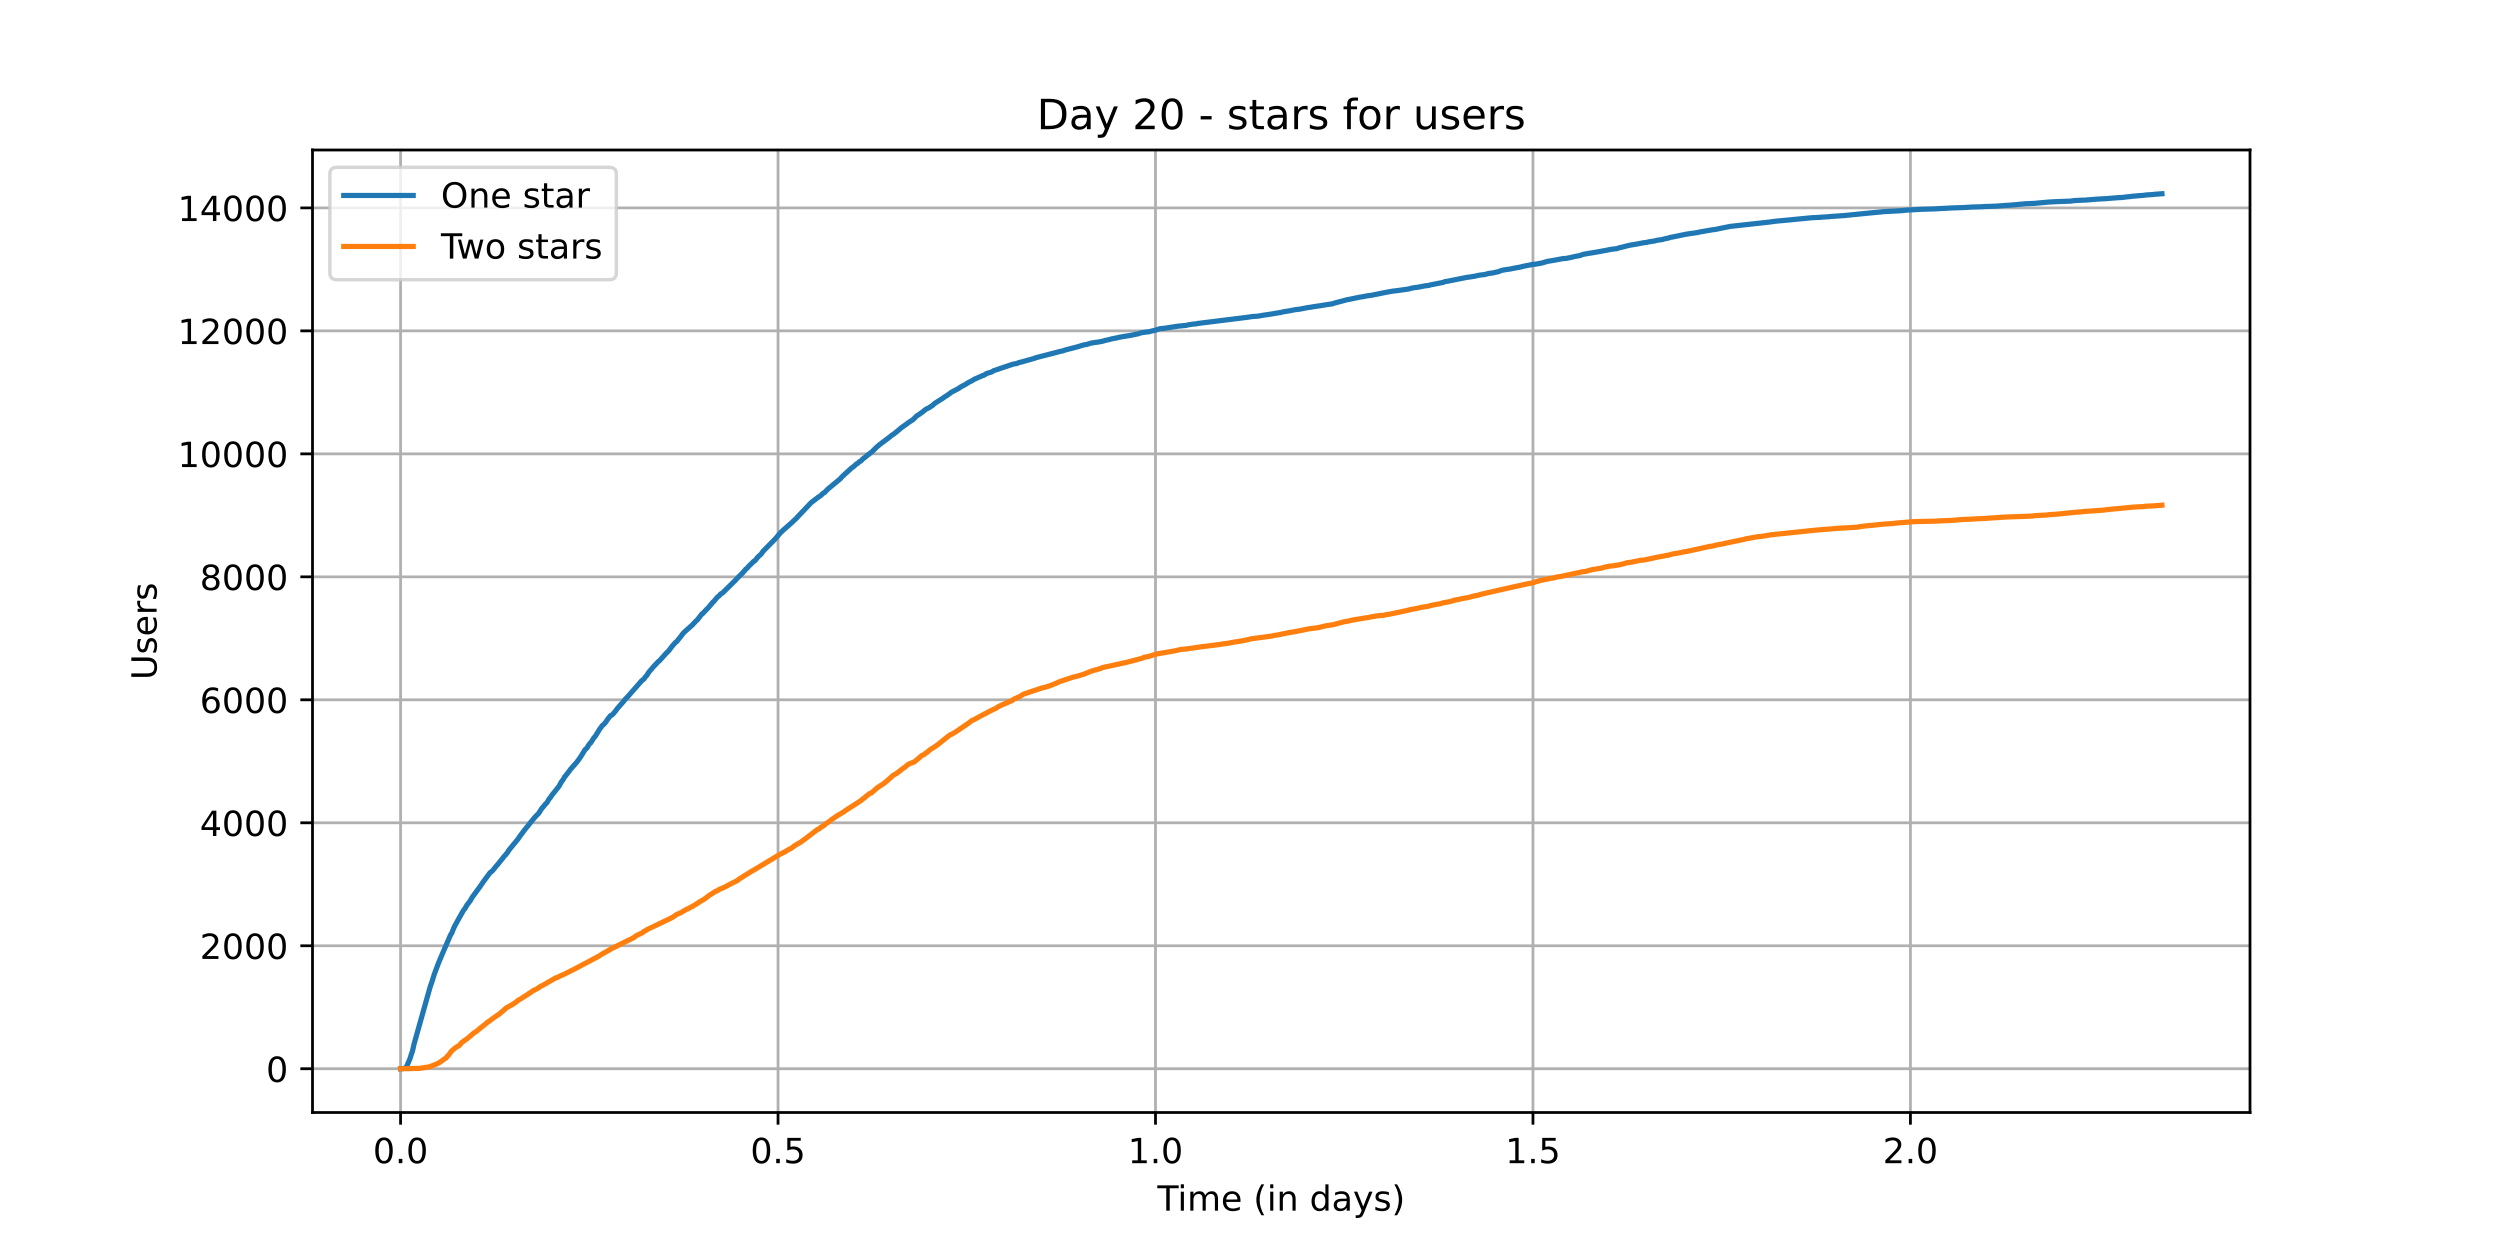 <?xml version="1.0" encoding="utf-8" standalone="no"?>
<!DOCTYPE svg PUBLIC "-//W3C//DTD SVG 1.1//EN"
  "http://www.w3.org/Graphics/SVG/1.1/DTD/svg11.dtd">
<!-- Created with matplotlib (https://matplotlib.org/) -->
<svg height="360pt" version="1.1" viewBox="0 0 720 360" width="720pt" xmlns="http://www.w3.org/2000/svg" xmlns:xlink="http://www.w3.org/1999/xlink">
 <defs>
  <style type="text/css">*{stroke-linecap:butt;stroke-linejoin:round;}</style>
 </defs>
 <g id="figure_1">
  <g id="patch_1">
   <path d="M 0 360 
L 720 360 
L 720 0 
L 0 0 
z
" style="fill:#ffffff;"/>
  </g>
  <g id="axes_1">
   <g id="patch_2">
    <path d="M 90 320.4 
L 648 320.4 
L 648 43.2 
L 90 43.2 
z
" style="fill:#ffffff;"/>
   </g>
   <g id="matplotlib.axis_1">
    <g id="xtick_1">
     <g id="line2d_1">
      <path clip-path="url(#p482518c785)" d="M 115.364 320.4 
L 115.364 43.2 
" style="fill:none;stroke:#b0b0b0;stroke-linecap:square;stroke-width:0.8;"/>
     </g>
     <g id="line2d_2">
      <defs>
       <path d="M 0 0 
L 0 3.5 
" id="m3575c7890a" style="stroke:#000000;stroke-width:0.8;"/>
      </defs>
      <g>
       <use style="stroke:#000000;stroke-width:0.8;" x="115.364" xlink:href="#m3575c7890a" y="320.4"/>
      </g>
     </g>
     <g id="text_1">
      <!-- 0.0 -->
      <g transform="translate(107.412 334.998)scale(0.1 -0.1)">
       <defs>
        <path d="M 31.781 66.406 
Q 24.172 66.406 20.328 58.906 
Q 16.5 51.422 16.5 36.375 
Q 16.5 21.391 20.328 13.891 
Q 24.172 6.391 31.781 6.391 
Q 39.453 6.391 43.281 13.891 
Q 47.125 21.391 47.125 36.375 
Q 47.125 51.422 43.281 58.906 
Q 39.453 66.406 31.781 66.406 
z
M 31.781 74.219 
Q 44.047 74.219 50.516 64.516 
Q 56.984 54.828 56.984 36.375 
Q 56.984 17.969 50.516 8.266 
Q 44.047 -1.422 31.781 -1.422 
Q 19.531 -1.422 13.062 8.266 
Q 6.594 17.969 6.594 36.375 
Q 6.594 54.828 13.062 64.516 
Q 19.531 74.219 31.781 74.219 
z
" id="DejaVuSans-48"/>
        <path d="M 10.688 12.406 
L 21 12.406 
L 21 0 
L 10.688 0 
z
" id="DejaVuSans-46"/>
       </defs>
       <use xlink:href="#DejaVuSans-48"/>
       <use x="63.623" xlink:href="#DejaVuSans-46"/>
       <use x="95.41" xlink:href="#DejaVuSans-48"/>
      </g>
     </g>
    </g>
    <g id="xtick_2">
     <g id="line2d_3">
      <path clip-path="url(#p482518c785)" d="M 224.074 320.4 
L 224.074 43.2 
" style="fill:none;stroke:#b0b0b0;stroke-linecap:square;stroke-width:0.8;"/>
     </g>
     <g id="line2d_4">
      <g>
       <use style="stroke:#000000;stroke-width:0.8;" x="224.074" xlink:href="#m3575c7890a" y="320.4"/>
      </g>
     </g>
     <g id="text_2">
      <!-- 0.5 -->
      <g transform="translate(216.122 334.998)scale(0.1 -0.1)">
       <defs>
        <path d="M 10.797 72.906 
L 49.516 72.906 
L 49.516 64.594 
L 19.828 64.594 
L 19.828 46.734 
Q 21.969 47.469 24.109 47.828 
Q 26.266 48.188 28.422 48.188 
Q 40.625 48.188 47.75 41.5 
Q 54.891 34.812 54.891 23.391 
Q 54.891 11.625 47.562 5.094 
Q 40.234 -1.422 26.906 -1.422 
Q 22.312 -1.422 17.547 -0.641 
Q 12.797 0.141 7.719 1.703 
L 7.719 11.625 
Q 12.109 9.234 16.797 8.062 
Q 21.484 6.891 26.703 6.891 
Q 35.156 6.891 40.078 11.328 
Q 45.016 15.766 45.016 23.391 
Q 45.016 31 40.078 35.438 
Q 35.156 39.891 26.703 39.891 
Q 22.75 39.891 18.812 39.016 
Q 14.891 38.141 10.797 36.281 
z
" id="DejaVuSans-53"/>
       </defs>
       <use xlink:href="#DejaVuSans-48"/>
       <use x="63.623" xlink:href="#DejaVuSans-46"/>
       <use x="95.41" xlink:href="#DejaVuSans-53"/>
      </g>
     </g>
    </g>
    <g id="xtick_3">
     <g id="line2d_5">
      <path clip-path="url(#p482518c785)" d="M 332.783 320.4 
L 332.783 43.2 
" style="fill:none;stroke:#b0b0b0;stroke-linecap:square;stroke-width:0.8;"/>
     </g>
     <g id="line2d_6">
      <g>
       <use style="stroke:#000000;stroke-width:0.8;" x="332.783" xlink:href="#m3575c7890a" y="320.4"/>
      </g>
     </g>
     <g id="text_3">
      <!-- 1.0 -->
      <g transform="translate(324.832 334.998)scale(0.1 -0.1)">
       <defs>
        <path d="M 12.406 8.297 
L 28.516 8.297 
L 28.516 63.922 
L 10.984 60.406 
L 10.984 69.391 
L 28.422 72.906 
L 38.281 72.906 
L 38.281 8.297 
L 54.391 8.297 
L 54.391 0 
L 12.406 0 
z
" id="DejaVuSans-49"/>
       </defs>
       <use xlink:href="#DejaVuSans-49"/>
       <use x="63.623" xlink:href="#DejaVuSans-46"/>
       <use x="95.41" xlink:href="#DejaVuSans-48"/>
      </g>
     </g>
    </g>
    <g id="xtick_4">
     <g id="line2d_7">
      <path clip-path="url(#p482518c785)" d="M 441.493 320.4 
L 441.493 43.2 
" style="fill:none;stroke:#b0b0b0;stroke-linecap:square;stroke-width:0.8;"/>
     </g>
     <g id="line2d_8">
      <g>
       <use style="stroke:#000000;stroke-width:0.8;" x="441.493" xlink:href="#m3575c7890a" y="320.4"/>
      </g>
     </g>
     <g id="text_4">
      <!-- 1.5 -->
      <g transform="translate(433.542 334.998)scale(0.1 -0.1)">
       <use xlink:href="#DejaVuSans-49"/>
       <use x="63.623" xlink:href="#DejaVuSans-46"/>
       <use x="95.41" xlink:href="#DejaVuSans-53"/>
      </g>
     </g>
    </g>
    <g id="xtick_5">
     <g id="line2d_9">
      <path clip-path="url(#p482518c785)" d="M 550.203 320.4 
L 550.203 43.2 
" style="fill:none;stroke:#b0b0b0;stroke-linecap:square;stroke-width:0.8;"/>
     </g>
     <g id="line2d_10">
      <g>
       <use style="stroke:#000000;stroke-width:0.8;" x="550.203" xlink:href="#m3575c7890a" y="320.4"/>
      </g>
     </g>
     <g id="text_5">
      <!-- 2.0 -->
      <g transform="translate(542.252 334.998)scale(0.1 -0.1)">
       <defs>
        <path d="M 19.188 8.297 
L 53.609 8.297 
L 53.609 0 
L 7.328 0 
L 7.328 8.297 
Q 12.938 14.109 22.625 23.891 
Q 32.328 33.688 34.812 36.531 
Q 39.547 41.844 41.422 45.531 
Q 43.312 49.219 43.312 52.781 
Q 43.312 58.594 39.234 62.25 
Q 35.156 65.922 28.609 65.922 
Q 23.969 65.922 18.812 64.312 
Q 13.672 62.703 7.812 59.422 
L 7.812 69.391 
Q 13.766 71.781 18.938 73 
Q 24.125 74.219 28.422 74.219 
Q 39.75 74.219 46.484 68.547 
Q 53.219 62.891 53.219 53.422 
Q 53.219 48.922 51.531 44.891 
Q 49.859 40.875 45.406 35.406 
Q 44.188 33.984 37.641 27.219 
Q 31.109 20.453 19.188 8.297 
z
" id="DejaVuSans-50"/>
       </defs>
       <use xlink:href="#DejaVuSans-50"/>
       <use x="63.623" xlink:href="#DejaVuSans-46"/>
       <use x="95.41" xlink:href="#DejaVuSans-48"/>
      </g>
     </g>
    </g>
    <g id="text_6">
     <!-- Time (in days) -->
     <g transform="translate(333.327 348.677)scale(0.1 -0.1)">
      <defs>
       <path d="M -0.297 72.906 
L 61.375 72.906 
L 61.375 64.594 
L 35.5 64.594 
L 35.5 0 
L 25.594 0 
L 25.594 64.594 
L -0.297 64.594 
z
" id="DejaVuSans-84"/>
       <path d="M 9.422 54.688 
L 18.406 54.688 
L 18.406 0 
L 9.422 0 
z
M 9.422 75.984 
L 18.406 75.984 
L 18.406 64.594 
L 9.422 64.594 
z
" id="DejaVuSans-105"/>
       <path d="M 52 44.188 
Q 55.375 50.25 60.062 53.125 
Q 64.75 56 71.094 56 
Q 79.641 56 84.281 50.016 
Q 88.922 44.047 88.922 33.016 
L 88.922 0 
L 79.891 0 
L 79.891 32.719 
Q 79.891 40.578 77.094 44.375 
Q 74.312 48.188 68.609 48.188 
Q 61.625 48.188 57.562 43.547 
Q 53.516 38.922 53.516 30.906 
L 53.516 0 
L 44.484 0 
L 44.484 32.719 
Q 44.484 40.625 41.703 44.406 
Q 38.922 48.188 33.109 48.188 
Q 26.219 48.188 22.156 43.531 
Q 18.109 38.875 18.109 30.906 
L 18.109 0 
L 9.078 0 
L 9.078 54.688 
L 18.109 54.688 
L 18.109 46.188 
Q 21.188 51.219 25.484 53.609 
Q 29.781 56 35.688 56 
Q 41.656 56 45.828 52.969 
Q 50 49.953 52 44.188 
z
" id="DejaVuSans-109"/>
       <path d="M 56.203 29.594 
L 56.203 25.203 
L 14.891 25.203 
Q 15.484 15.922 20.484 11.062 
Q 25.484 6.203 34.422 6.203 
Q 39.594 6.203 44.453 7.469 
Q 49.312 8.734 54.109 11.281 
L 54.109 2.781 
Q 49.266 0.734 44.188 -0.344 
Q 39.109 -1.422 33.891 -1.422 
Q 20.797 -1.422 13.156 6.188 
Q 5.516 13.812 5.516 26.812 
Q 5.516 40.234 12.766 48.109 
Q 20.016 56 32.328 56 
Q 43.359 56 49.781 48.891 
Q 56.203 41.797 56.203 29.594 
z
M 47.219 32.234 
Q 47.125 39.594 43.094 43.984 
Q 39.062 48.391 32.422 48.391 
Q 24.906 48.391 20.391 44.141 
Q 15.875 39.891 15.188 32.172 
z
" id="DejaVuSans-101"/>
       <path id="DejaVuSans-32"/>
       <path d="M 31 75.875 
Q 24.469 64.656 21.281 53.656 
Q 18.109 42.672 18.109 31.391 
Q 18.109 20.125 21.312 9.062 
Q 24.516 -2 31 -13.188 
L 23.188 -13.188 
Q 15.875 -1.703 12.234 9.375 
Q 8.594 20.453 8.594 31.391 
Q 8.594 42.281 12.203 53.312 
Q 15.828 64.359 23.188 75.875 
z
" id="DejaVuSans-40"/>
       <path d="M 54.891 33.016 
L 54.891 0 
L 45.906 0 
L 45.906 32.719 
Q 45.906 40.484 42.875 44.328 
Q 39.844 48.188 33.797 48.188 
Q 26.516 48.188 22.312 43.547 
Q 18.109 38.922 18.109 30.906 
L 18.109 0 
L 9.078 0 
L 9.078 54.688 
L 18.109 54.688 
L 18.109 46.188 
Q 21.344 51.125 25.703 53.562 
Q 30.078 56 35.797 56 
Q 45.219 56 50.047 50.172 
Q 54.891 44.344 54.891 33.016 
z
" id="DejaVuSans-110"/>
       <path d="M 45.406 46.391 
L 45.406 75.984 
L 54.391 75.984 
L 54.391 0 
L 45.406 0 
L 45.406 8.203 
Q 42.578 3.328 38.25 0.953 
Q 33.938 -1.422 27.875 -1.422 
Q 17.969 -1.422 11.734 6.484 
Q 5.516 14.406 5.516 27.297 
Q 5.516 40.188 11.734 48.094 
Q 17.969 56 27.875 56 
Q 33.938 56 38.25 53.625 
Q 42.578 51.266 45.406 46.391 
z
M 14.797 27.297 
Q 14.797 17.391 18.875 11.75 
Q 22.953 6.109 30.078 6.109 
Q 37.203 6.109 41.297 11.75 
Q 45.406 17.391 45.406 27.297 
Q 45.406 37.203 41.297 42.844 
Q 37.203 48.484 30.078 48.484 
Q 22.953 48.484 18.875 42.844 
Q 14.797 37.203 14.797 27.297 
z
" id="DejaVuSans-100"/>
       <path d="M 34.281 27.484 
Q 23.391 27.484 19.188 25 
Q 14.984 22.516 14.984 16.5 
Q 14.984 11.719 18.141 8.906 
Q 21.297 6.109 26.703 6.109 
Q 34.188 6.109 38.703 11.406 
Q 43.219 16.703 43.219 25.484 
L 43.219 27.484 
z
M 52.203 31.203 
L 52.203 0 
L 43.219 0 
L 43.219 8.297 
Q 40.141 3.328 35.547 0.953 
Q 30.953 -1.422 24.312 -1.422 
Q 15.922 -1.422 10.953 3.297 
Q 6 8.016 6 15.922 
Q 6 25.141 12.172 29.828 
Q 18.359 34.516 30.609 34.516 
L 43.219 34.516 
L 43.219 35.406 
Q 43.219 41.609 39.141 45 
Q 35.062 48.391 27.688 48.391 
Q 23 48.391 18.547 47.266 
Q 14.109 46.141 10.016 43.891 
L 10.016 52.203 
Q 14.938 54.109 19.578 55.047 
Q 24.219 56 28.609 56 
Q 40.484 56 46.344 49.844 
Q 52.203 43.703 52.203 31.203 
z
" id="DejaVuSans-97"/>
       <path d="M 32.172 -5.078 
Q 28.375 -14.844 24.75 -17.812 
Q 21.141 -20.797 15.094 -20.797 
L 7.906 -20.797 
L 7.906 -13.281 
L 13.188 -13.281 
Q 16.891 -13.281 18.938 -11.516 
Q 21 -9.766 23.484 -3.219 
L 25.094 0.875 
L 2.984 54.688 
L 12.5 54.688 
L 29.594 11.922 
L 46.688 54.688 
L 56.203 54.688 
z
" id="DejaVuSans-121"/>
       <path d="M 44.281 53.078 
L 44.281 44.578 
Q 40.484 46.531 36.375 47.5 
Q 32.281 48.484 27.875 48.484 
Q 21.188 48.484 17.844 46.438 
Q 14.5 44.391 14.5 40.281 
Q 14.5 37.156 16.891 35.375 
Q 19.281 33.594 26.516 31.984 
L 29.594 31.297 
Q 39.156 29.25 43.188 25.516 
Q 47.219 21.781 47.219 15.094 
Q 47.219 7.469 41.188 3.016 
Q 35.156 -1.422 24.609 -1.422 
Q 20.219 -1.422 15.453 -0.562 
Q 10.688 0.297 5.422 2 
L 5.422 11.281 
Q 10.406 8.688 15.234 7.391 
Q 20.062 6.109 24.812 6.109 
Q 31.156 6.109 34.562 8.281 
Q 37.984 10.453 37.984 14.406 
Q 37.984 18.062 35.516 20.016 
Q 33.062 21.969 24.703 23.781 
L 21.578 24.516 
Q 13.234 26.266 9.516 29.906 
Q 5.812 33.547 5.812 39.891 
Q 5.812 47.609 11.281 51.797 
Q 16.75 56 26.812 56 
Q 31.781 56 36.172 55.266 
Q 40.578 54.547 44.281 53.078 
z
" id="DejaVuSans-115"/>
       <path d="M 8.016 75.875 
L 15.828 75.875 
Q 23.141 64.359 26.781 53.312 
Q 30.422 42.281 30.422 31.391 
Q 30.422 20.453 26.781 9.375 
Q 23.141 -1.703 15.828 -13.188 
L 8.016 -13.188 
Q 14.5 -2 17.703 9.062 
Q 20.906 20.125 20.906 31.391 
Q 20.906 42.672 17.703 53.656 
Q 14.5 64.656 8.016 75.875 
z
" id="DejaVuSans-41"/>
      </defs>
      <use xlink:href="#DejaVuSans-84"/>
      <use x="57.959" xlink:href="#DejaVuSans-105"/>
      <use x="85.742" xlink:href="#DejaVuSans-109"/>
      <use x="183.154" xlink:href="#DejaVuSans-101"/>
      <use x="244.678" xlink:href="#DejaVuSans-32"/>
      <use x="276.465" xlink:href="#DejaVuSans-40"/>
      <use x="315.479" xlink:href="#DejaVuSans-105"/>
      <use x="343.262" xlink:href="#DejaVuSans-110"/>
      <use x="406.641" xlink:href="#DejaVuSans-32"/>
      <use x="438.428" xlink:href="#DejaVuSans-100"/>
      <use x="501.904" xlink:href="#DejaVuSans-97"/>
      <use x="563.184" xlink:href="#DejaVuSans-121"/>
      <use x="622.363" xlink:href="#DejaVuSans-115"/>
      <use x="674.463" xlink:href="#DejaVuSans-41"/>
     </g>
    </g>
   </g>
   <g id="matplotlib.axis_2">
    <g id="ytick_1">
     <g id="line2d_11">
      <path clip-path="url(#p482518c785)" d="M 90 307.8 
L 648 307.8 
" style="fill:none;stroke:#b0b0b0;stroke-linecap:square;stroke-width:0.8;"/>
     </g>
     <g id="line2d_12">
      <defs>
       <path d="M 0 0 
L -3.5 0 
" id="mb5af39a4fb" style="stroke:#000000;stroke-width:0.8;"/>
      </defs>
      <g>
       <use style="stroke:#000000;stroke-width:0.8;" x="90" xlink:href="#mb5af39a4fb" y="307.8"/>
      </g>
     </g>
     <g id="text_7">
      <!-- 0 -->
      <g transform="translate(76.638 311.599)scale(0.1 -0.1)">
       <use xlink:href="#DejaVuSans-48"/>
      </g>
     </g>
    </g>
    <g id="ytick_2">
     <g id="line2d_13">
      <path clip-path="url(#p482518c785)" d="M 90 272.382 
L 648 272.382 
" style="fill:none;stroke:#b0b0b0;stroke-linecap:square;stroke-width:0.8;"/>
     </g>
     <g id="line2d_14">
      <g>
       <use style="stroke:#000000;stroke-width:0.8;" x="90" xlink:href="#mb5af39a4fb" y="272.382"/>
      </g>
     </g>
     <g id="text_8">
      <!-- 2000 -->
      <g transform="translate(57.55 276.181)scale(0.1 -0.1)">
       <use xlink:href="#DejaVuSans-50"/>
       <use x="63.623" xlink:href="#DejaVuSans-48"/>
       <use x="127.246" xlink:href="#DejaVuSans-48"/>
       <use x="190.869" xlink:href="#DejaVuSans-48"/>
      </g>
     </g>
    </g>
    <g id="ytick_3">
     <g id="line2d_15">
      <path clip-path="url(#p482518c785)" d="M 90 236.964 
L 648 236.964 
" style="fill:none;stroke:#b0b0b0;stroke-linecap:square;stroke-width:0.8;"/>
     </g>
     <g id="line2d_16">
      <g>
       <use style="stroke:#000000;stroke-width:0.8;" x="90" xlink:href="#mb5af39a4fb" y="236.964"/>
      </g>
     </g>
     <g id="text_9">
      <!-- 4000 -->
      <g transform="translate(57.55 240.763)scale(0.1 -0.1)">
       <defs>
        <path d="M 37.797 64.312 
L 12.891 25.391 
L 37.797 25.391 
z
M 35.203 72.906 
L 47.609 72.906 
L 47.609 25.391 
L 58.016 25.391 
L 58.016 17.188 
L 47.609 17.188 
L 47.609 0 
L 37.797 0 
L 37.797 17.188 
L 4.891 17.188 
L 4.891 26.703 
z
" id="DejaVuSans-52"/>
       </defs>
       <use xlink:href="#DejaVuSans-52"/>
       <use x="63.623" xlink:href="#DejaVuSans-48"/>
       <use x="127.246" xlink:href="#DejaVuSans-48"/>
       <use x="190.869" xlink:href="#DejaVuSans-48"/>
      </g>
     </g>
    </g>
    <g id="ytick_4">
     <g id="line2d_17">
      <path clip-path="url(#p482518c785)" d="M 90 201.546 
L 648 201.546 
" style="fill:none;stroke:#b0b0b0;stroke-linecap:square;stroke-width:0.8;"/>
     </g>
     <g id="line2d_18">
      <g>
       <use style="stroke:#000000;stroke-width:0.8;" x="90" xlink:href="#mb5af39a4fb" y="201.546"/>
      </g>
     </g>
     <g id="text_10">
      <!-- 6000 -->
      <g transform="translate(57.55 205.345)scale(0.1 -0.1)">
       <defs>
        <path d="M 33.016 40.375 
Q 26.375 40.375 22.484 35.828 
Q 18.609 31.297 18.609 23.391 
Q 18.609 15.531 22.484 10.953 
Q 26.375 6.391 33.016 6.391 
Q 39.656 6.391 43.531 10.953 
Q 47.406 15.531 47.406 23.391 
Q 47.406 31.297 43.531 35.828 
Q 39.656 40.375 33.016 40.375 
z
M 52.594 71.297 
L 52.594 62.312 
Q 48.875 64.062 45.094 64.984 
Q 41.312 65.922 37.594 65.922 
Q 27.828 65.922 22.672 59.328 
Q 17.531 52.734 16.797 39.406 
Q 19.672 43.656 24.016 45.922 
Q 28.375 48.188 33.594 48.188 
Q 44.578 48.188 50.953 41.516 
Q 57.328 34.859 57.328 23.391 
Q 57.328 12.156 50.688 5.359 
Q 44.047 -1.422 33.016 -1.422 
Q 20.359 -1.422 13.672 8.266 
Q 6.984 17.969 6.984 36.375 
Q 6.984 53.656 15.188 63.938 
Q 23.391 74.219 37.203 74.219 
Q 40.922 74.219 44.703 73.484 
Q 48.484 72.75 52.594 71.297 
z
" id="DejaVuSans-54"/>
       </defs>
       <use xlink:href="#DejaVuSans-54"/>
       <use x="63.623" xlink:href="#DejaVuSans-48"/>
       <use x="127.246" xlink:href="#DejaVuSans-48"/>
       <use x="190.869" xlink:href="#DejaVuSans-48"/>
      </g>
     </g>
    </g>
    <g id="ytick_5">
     <g id="line2d_19">
      <path clip-path="url(#p482518c785)" d="M 90 166.127 
L 648 166.127 
" style="fill:none;stroke:#b0b0b0;stroke-linecap:square;stroke-width:0.8;"/>
     </g>
     <g id="line2d_20">
      <g>
       <use style="stroke:#000000;stroke-width:0.8;" x="90" xlink:href="#mb5af39a4fb" y="166.127"/>
      </g>
     </g>
     <g id="text_11">
      <!-- 8000 -->
      <g transform="translate(57.55 169.927)scale(0.1 -0.1)">
       <defs>
        <path d="M 31.781 34.625 
Q 24.75 34.625 20.719 30.859 
Q 16.703 27.094 16.703 20.516 
Q 16.703 13.922 20.719 10.156 
Q 24.75 6.391 31.781 6.391 
Q 38.812 6.391 42.859 10.172 
Q 46.922 13.969 46.922 20.516 
Q 46.922 27.094 42.891 30.859 
Q 38.875 34.625 31.781 34.625 
z
M 21.922 38.812 
Q 15.578 40.375 12.031 44.719 
Q 8.5 49.078 8.5 55.328 
Q 8.5 64.062 14.719 69.141 
Q 20.953 74.219 31.781 74.219 
Q 42.672 74.219 48.875 69.141 
Q 55.078 64.062 55.078 55.328 
Q 55.078 49.078 51.531 44.719 
Q 48 40.375 41.703 38.812 
Q 48.828 37.156 52.797 32.312 
Q 56.781 27.484 56.781 20.516 
Q 56.781 9.906 50.312 4.234 
Q 43.844 -1.422 31.781 -1.422 
Q 19.734 -1.422 13.25 4.234 
Q 6.781 9.906 6.781 20.516 
Q 6.781 27.484 10.781 32.312 
Q 14.797 37.156 21.922 38.812 
z
M 18.312 54.391 
Q 18.312 48.734 21.844 45.562 
Q 25.391 42.391 31.781 42.391 
Q 38.141 42.391 41.719 45.562 
Q 45.312 48.734 45.312 54.391 
Q 45.312 60.062 41.719 63.234 
Q 38.141 66.406 31.781 66.406 
Q 25.391 66.406 21.844 63.234 
Q 18.312 60.062 18.312 54.391 
z
" id="DejaVuSans-56"/>
       </defs>
       <use xlink:href="#DejaVuSans-56"/>
       <use x="63.623" xlink:href="#DejaVuSans-48"/>
       <use x="127.246" xlink:href="#DejaVuSans-48"/>
       <use x="190.869" xlink:href="#DejaVuSans-48"/>
      </g>
     </g>
    </g>
    <g id="ytick_6">
     <g id="line2d_21">
      <path clip-path="url(#p482518c785)" d="M 90 130.709 
L 648 130.709 
" style="fill:none;stroke:#b0b0b0;stroke-linecap:square;stroke-width:0.8;"/>
     </g>
     <g id="line2d_22">
      <g>
       <use style="stroke:#000000;stroke-width:0.8;" x="90" xlink:href="#mb5af39a4fb" y="130.709"/>
      </g>
     </g>
     <g id="text_12">
      <!-- 10000 -->
      <g transform="translate(51.188 134.509)scale(0.1 -0.1)">
       <use xlink:href="#DejaVuSans-49"/>
       <use x="63.623" xlink:href="#DejaVuSans-48"/>
       <use x="127.246" xlink:href="#DejaVuSans-48"/>
       <use x="190.869" xlink:href="#DejaVuSans-48"/>
       <use x="254.492" xlink:href="#DejaVuSans-48"/>
      </g>
     </g>
    </g>
    <g id="ytick_7">
     <g id="line2d_23">
      <path clip-path="url(#p482518c785)" d="M 90 95.291 
L 648 95.291 
" style="fill:none;stroke:#b0b0b0;stroke-linecap:square;stroke-width:0.8;"/>
     </g>
     <g id="line2d_24">
      <g>
       <use style="stroke:#000000;stroke-width:0.8;" x="90" xlink:href="#mb5af39a4fb" y="95.291"/>
      </g>
     </g>
     <g id="text_13">
      <!-- 12000 -->
      <g transform="translate(51.188 99.09)scale(0.1 -0.1)">
       <use xlink:href="#DejaVuSans-49"/>
       <use x="63.623" xlink:href="#DejaVuSans-50"/>
       <use x="127.246" xlink:href="#DejaVuSans-48"/>
       <use x="190.869" xlink:href="#DejaVuSans-48"/>
       <use x="254.492" xlink:href="#DejaVuSans-48"/>
      </g>
     </g>
    </g>
    <g id="ytick_8">
     <g id="line2d_25">
      <path clip-path="url(#p482518c785)" d="M 90 59.873 
L 648 59.873 
" style="fill:none;stroke:#b0b0b0;stroke-linecap:square;stroke-width:0.8;"/>
     </g>
     <g id="line2d_26">
      <g>
       <use style="stroke:#000000;stroke-width:0.8;" x="90" xlink:href="#mb5af39a4fb" y="59.873"/>
      </g>
     </g>
     <g id="text_14">
      <!-- 14000 -->
      <g transform="translate(51.188 63.672)scale(0.1 -0.1)">
       <use xlink:href="#DejaVuSans-49"/>
       <use x="63.623" xlink:href="#DejaVuSans-52"/>
       <use x="127.246" xlink:href="#DejaVuSans-48"/>
       <use x="190.869" xlink:href="#DejaVuSans-48"/>
       <use x="254.492" xlink:href="#DejaVuSans-48"/>
      </g>
     </g>
    </g>
    <g id="text_15">
     <!-- Users -->
     <g transform="translate(45.108 195.801)rotate(-90)scale(0.1 -0.1)">
      <defs>
       <path d="M 8.688 72.906 
L 18.609 72.906 
L 18.609 28.609 
Q 18.609 16.891 22.844 11.734 
Q 27.094 6.594 36.625 6.594 
Q 46.094 6.594 50.344 11.734 
Q 54.594 16.891 54.594 28.609 
L 54.594 72.906 
L 64.5 72.906 
L 64.5 27.391 
Q 64.5 13.141 57.438 5.859 
Q 50.391 -1.422 36.625 -1.422 
Q 22.797 -1.422 15.734 5.859 
Q 8.688 13.141 8.688 27.391 
z
" id="DejaVuSans-85"/>
       <path d="M 41.109 46.297 
Q 39.594 47.172 37.812 47.578 
Q 36.031 48 33.891 48 
Q 26.266 48 22.188 43.047 
Q 18.109 38.094 18.109 28.812 
L 18.109 0 
L 9.078 0 
L 9.078 54.688 
L 18.109 54.688 
L 18.109 46.188 
Q 20.953 51.172 25.484 53.578 
Q 30.031 56 36.531 56 
Q 37.453 56 38.578 55.875 
Q 39.703 55.766 41.062 55.516 
z
" id="DejaVuSans-114"/>
      </defs>
      <use xlink:href="#DejaVuSans-85"/>
      <use x="73.193" xlink:href="#DejaVuSans-115"/>
      <use x="125.293" xlink:href="#DejaVuSans-101"/>
      <use x="186.816" xlink:href="#DejaVuSans-114"/>
      <use x="227.93" xlink:href="#DejaVuSans-115"/>
     </g>
    </g>
   </g>
   <g id="line2d_27">
    <path clip-path="url(#p482518c785)" d="M 115.364 307.8 
L 116.254 307.729 
L 117.002 307.375 
L 118.049 304.984 
L 118.499 303.532 
L 118.799 302.7 
L 119.246 300.699 
L 123.884 284.229 
L 124.483 282.511 
L 125.082 280.563 
L 126.28 277.376 
L 127.327 274.879 
L 129.72 269.336 
L 130.17 268.592 
L 130.618 267.423 
L 130.918 266.768 
L 132.116 264.59 
L 133.462 262.217 
L 133.91 261.668 
L 134.509 260.605 
L 135.407 259.454 
L 136.003 258.392 
L 137.949 255.753 
L 138.248 255.346 
L 139.146 254.018 
L 141.092 251.379 
L 141.691 250.901 
L 141.99 250.6 
L 142.888 249.466 
L 143.336 248.97 
L 145.43 246.35 
L 145.581 246.261 
L 145.88 245.818 
L 146.029 245.712 
L 146.628 244.756 
L 147.076 244.207 
L 149.172 241.657 
L 149.771 240.771 
L 151.117 238.983 
L 151.565 238.416 
L 152.164 237.708 
L 152.763 236.911 
L 153.81 235.653 
L 154.557 234.803 
L 155.008 234.396 
L 155.307 233.953 
L 156.205 232.572 
L 156.354 232.501 
L 156.953 231.74 
L 157.552 231.102 
L 158.148 230.075 
L 158.447 229.774 
L 158.898 229.065 
L 159.796 227.95 
L 160.992 226.445 
L 161.591 225.329 
L 161.89 224.904 
L 162.189 224.514 
L 162.637 223.682 
L 162.788 223.576 
L 163.088 223.168 
L 163.387 222.796 
L 163.684 222.371 
L 163.835 222.248 
L 164.283 221.575 
L 166.08 219.556 
L 166.827 218.546 
L 167.275 217.891 
L 168.473 215.925 
L 169.072 215.394 
L 169.371 214.827 
L 169.671 214.402 
L 169.97 214.013 
L 170.119 213.942 
L 170.718 212.986 
L 171.017 212.525 
L 171.465 212.012 
L 172.663 210.046 
L 173.262 209.249 
L 173.41 209.001 
L 174.012 208.505 
L 174.311 208.116 
L 174.46 207.974 
L 174.91 207.266 
L 175.806 206.115 
L 175.957 206.097 
L 176.405 205.778 
L 177.004 205.105 
L 177.902 203.919 
L 179.696 201.882 
L 180.147 201.28 
L 180.595 200.855 
L 184.784 196.074 
L 185.532 195.471 
L 185.831 194.976 
L 186.282 194.515 
L 186.878 193.559 
L 188.227 191.983 
L 188.675 191.505 
L 189.722 190.407 
L 189.873 190.353 
L 191.818 188.175 
L 192.565 187.449 
L 193.464 186.245 
L 194.511 185.041 
L 194.958 184.722 
L 195.258 184.297 
L 196.156 183.199 
L 196.604 182.579 
L 197.055 182.066 
L 199.448 179.941 
L 199.896 179.427 
L 200.195 179.126 
L 200.495 178.789 
L 200.794 178.577 
L 202.14 176.824 
L 202.291 176.788 
L 203.638 175.354 
L 203.937 175.071 
L 205.283 173.459 
L 205.583 173.193 
L 206.63 171.954 
L 207.229 171.476 
L 207.528 171.068 
L 207.827 170.944 
L 208.424 170.448 
L 209.023 169.846 
L 211.866 167.048 
L 212.166 166.694 
L 213.96 164.906 
L 214.259 164.516 
L 214.41 164.427 
L 214.71 163.967 
L 215.009 163.79 
L 215.905 162.798 
L 216.205 162.55 
L 217.103 161.629 
L 217.402 161.505 
L 218.301 160.39 
L 218.6 160.124 
L 219.197 159.575 
L 219.796 158.725 
L 223.087 155.396 
L 223.538 154.9 
L 224.733 153.465 
L 225.332 152.917 
L 225.782 152.474 
L 226.23 152.102 
L 228.175 150.384 
L 228.475 150.083 
L 229.373 149.251 
L 229.673 148.897 
L 233.566 144.806 
L 233.865 144.558 
L 235.659 143.194 
L 236.258 142.822 
L 237.006 142.096 
L 237.456 141.866 
L 237.755 141.53 
L 238.055 141.229 
L 238.503 140.786 
L 242.094 137.811 
L 242.393 137.403 
L 243.443 136.429 
L 245.385 134.676 
L 245.984 134.269 
L 246.583 133.667 
L 247.034 133.437 
L 247.481 132.976 
L 247.929 132.781 
L 248.38 132.268 
L 249.578 131.329 
L 249.877 131.028 
L 250.174 130.869 
L 250.773 130.373 
L 251.072 130.16 
L 251.82 129.434 
L 252.421 128.832 
L 252.872 128.443 
L 253.32 128.053 
L 256.012 126.034 
L 256.911 125.308 
L 257.21 125.131 
L 257.66 124.795 
L 258.856 123.821 
L 259.606 123.165 
L 260.353 122.652 
L 261.251 122.014 
L 261.699 121.642 
L 261.999 121.483 
L 262.447 121.164 
L 262.897 120.899 
L 263.793 120.013 
L 264.092 119.73 
L 264.543 119.464 
L 265.441 118.827 
L 265.889 118.508 
L 266.337 118.1 
L 267.087 117.622 
L 267.384 117.534 
L 268.582 116.755 
L 269.181 116.188 
L 270.678 115.232 
L 271.425 114.771 
L 271.873 114.452 
L 272.324 114.134 
L 272.623 113.974 
L 273.67 113.23 
L 273.969 112.983 
L 276.063 111.885 
L 276.662 111.46 
L 277.261 111.123 
L 277.86 110.822 
L 278.308 110.539 
L 279.055 110.078 
L 279.506 109.866 
L 280.253 109.458 
L 280.552 109.246 
L 283.097 108.13 
L 283.396 108.059 
L 284.143 107.564 
L 285.49 107.174 
L 286.237 106.731 
L 291.773 104.872 
L 292.82 104.695 
L 293.419 104.429 
L 294.317 104.217 
L 295.815 103.792 
L 298.059 103.154 
L 298.359 103.012 
L 304.491 101.436 
L 305.09 101.259 
L 305.989 101.082 
L 306.736 100.816 
L 310.478 99.842 
L 312.124 99.329 
L 312.871 99.223 
L 314.217 98.815 
L 314.816 98.727 
L 315.267 98.638 
L 316.162 98.532 
L 317.509 98.284 
L 318.259 98.054 
L 319.154 97.859 
L 320.204 97.593 
L 321.55 97.328 
L 322.448 97.115 
L 322.896 97.044 
L 323.495 96.92 
L 325.589 96.602 
L 326.039 96.495 
L 326.935 96.318 
L 327.386 96.212 
L 327.834 96.124 
L 328.433 95.893 
L 329.031 95.787 
L 330.078 95.628 
L 330.977 95.539 
L 331.425 95.397 
L 332.471 95.167 
L 334.117 94.654 
L 335.315 94.547 
L 337.708 94.176 
L 338.159 94.105 
L 339.208 93.945 
L 340.106 93.857 
L 340.703 93.804 
L 341.601 93.715 
L 342.2 93.556 
L 343.546 93.343 
L 344.445 93.29 
L 344.893 93.166 
L 359.407 91.36 
L 360.603 91.165 
L 362.248 91.059 
L 364.194 90.722 
L 364.644 90.669 
L 365.99 90.457 
L 366.587 90.368 
L 368.084 90.102 
L 368.683 90.032 
L 369.581 89.801 
L 371.675 89.465 
L 372.274 89.323 
L 372.722 89.252 
L 373.172 89.164 
L 374.219 89.058 
L 376.763 88.562 
L 377.659 88.456 
L 378.109 88.349 
L 380.815 87.96 
L 381.114 87.889 
L 383.807 87.482 
L 384.255 87.304 
L 387.546 86.437 
L 387.846 86.33 
L 388.444 86.242 
L 391.59 85.587 
L 392.186 85.498 
L 393.983 85.162 
L 394.882 85.055 
L 396.228 84.79 
L 399.368 84.152 
L 399.967 84.046 
L 400.566 83.94 
L 401.165 83.833 
L 401.912 83.763 
L 405.503 83.267 
L 405.951 83.143 
L 406.701 82.966 
L 407.298 82.842 
L 408.196 82.753 
L 410.589 82.293 
L 411.339 82.24 
L 411.938 82.063 
L 414.779 81.496 
L 415.677 81.319 
L 416.125 81.106 
L 416.873 81 
L 419.716 80.433 
L 420.763 80.221 
L 421.362 80.097 
L 422.708 79.849 
L 423.159 79.796 
L 424.953 79.512 
L 425.401 79.371 
L 426.599 79.176 
L 427.497 79.087 
L 428.692 78.769 
L 429.591 78.645 
L 430.041 78.592 
L 430.489 78.468 
L 431.387 78.291 
L 431.986 78.06 
L 432.734 77.812 
L 434.228 77.564 
L 434.978 77.476 
L 435.726 77.299 
L 436.325 77.193 
L 437.97 76.891 
L 438.418 76.75 
L 441.262 76.183 
L 442.009 76.095 
L 442.46 76.041 
L 444.105 75.74 
L 445.751 75.245 
L 446.199 75.191 
L 448.144 74.855 
L 450.09 74.483 
L 451.136 74.412 
L 451.587 74.306 
L 452.186 74.2 
L 452.933 74.023 
L 453.681 73.846 
L 455.029 73.598 
L 455.925 73.261 
L 457.573 72.96 
L 458.321 72.854 
L 460.266 72.517 
L 462.362 72.128 
L 462.961 72.022 
L 463.409 71.915 
L 464.758 71.703 
L 465.656 71.614 
L 465.956 71.508 
L 466.255 71.384 
L 466.703 71.295 
L 467.75 71.03 
L 468.5 70.835 
L 469.398 70.622 
L 471.494 70.268 
L 473.44 69.896 
L 474.338 69.79 
L 474.786 69.666 
L 476.583 69.383 
L 477.033 69.241 
L 478.83 68.976 
L 479.28 68.816 
L 480.475 68.568 
L 481.074 68.356 
L 481.673 68.267 
L 485.566 67.453 
L 488.858 66.974 
L 489.608 66.797 
L 491.553 66.461 
L 493.05 66.195 
L 493.8 66.107 
L 494.248 66.036 
L 495.295 65.806 
L 498.289 65.204 
L 509.513 63.964 
L 510.263 63.858 
L 511.309 63.716 
L 515.799 63.291 
L 516.848 63.185 
L 521.788 62.707 
L 524.032 62.6 
L 524.782 62.529 
L 526.577 62.423 
L 527.626 62.317 
L 529.72 62.175 
L 531.217 62.069 
L 536.901 61.502 
L 537.948 61.396 
L 542.589 60.953 
L 544.383 60.847 
L 545.88 60.776 
L 547.674 60.67 
L 548.125 60.617 
L 549.172 60.511 
L 550.817 60.422 
L 552.612 60.316 
L 553.21 60.28 
L 556.952 60.174 
L 558.747 60.068 
L 560.843 59.962 
L 562.489 59.873 
L 565.78 59.767 
L 567.874 59.625 
L 570.868 59.537 
L 571.465 59.483 
L 574.759 59.377 
L 577.3 59.182 
L 579.097 59.076 
L 583.287 58.687 
L 585.831 58.58 
L 590.018 58.191 
L 591.964 58.084 
L 593.31 58.031 
L 596.302 57.925 
L 597.351 57.766 
L 599.445 57.659 
L 600.643 57.624 
L 601.838 57.518 
L 604.382 57.323 
L 606.478 57.217 
L 609.47 56.969 
L 611.265 56.863 
L 612.311 56.721 
L 613.509 56.615 
L 613.957 56.526 
L 615.155 56.438 
L 615.902 56.367 
L 617.4 56.26 
L 617.999 56.154 
L 619.793 56.048 
L 620.691 55.942 
L 622.186 55.835 
L 622.636 55.8 
L 622.636 55.8 
" style="fill:none;stroke:#1f77b4;stroke-linecap:square;stroke-width:1.5;"/>
   </g>
   <g id="line2d_28">
    <path clip-path="url(#p482518c785)" d="M 115.364 307.8 
L 120.744 307.694 
L 123.736 307.233 
L 125.829 306.383 
L 126.129 306.259 
L 126.728 305.905 
L 127.926 305.037 
L 128.525 304.648 
L 128.822 304.205 
L 129.121 303.957 
L 130.019 302.717 
L 131.217 301.708 
L 132.264 301.088 
L 132.563 300.752 
L 133.011 300.221 
L 134.209 299.37 
L 134.657 299.052 
L 135.108 298.68 
L 135.407 298.432 
L 136.003 297.883 
L 136.602 297.405 
L 137.201 297.051 
L 138.548 295.917 
L 139.745 294.979 
L 140.344 294.447 
L 141.092 293.969 
L 141.54 293.597 
L 142.138 293.172 
L 143.185 292.429 
L 143.784 292.074 
L 144.084 291.791 
L 145.88 290.233 
L 147.526 289.329 
L 148.724 288.533 
L 149.32 288.001 
L 149.919 287.7 
L 150.669 287.222 
L 152.015 286.354 
L 152.164 286.301 
L 152.463 286 
L 152.911 285.823 
L 153.211 285.557 
L 153.51 285.327 
L 153.81 285.203 
L 154.26 284.973 
L 154.557 284.849 
L 155.455 284.229 
L 155.755 284.017 
L 156.205 283.84 
L 160.093 281.608 
L 160.544 281.502 
L 161.291 281.095 
L 162.637 280.51 
L 165.929 278.846 
L 168.473 277.482 
L 169.22 277.11 
L 171.317 275.977 
L 171.616 275.888 
L 172.064 275.552 
L 172.363 275.446 
L 173.262 274.843 
L 176.556 272.984 
L 177.303 272.63 
L 178.35 272.116 
L 178.949 271.797 
L 182.391 270.115 
L 183.139 269.548 
L 183.587 269.3 
L 185.084 268.61 
L 185.383 268.291 
L 185.831 268.079 
L 186.43 267.689 
L 193.763 264.165 
L 194.81 263.403 
L 196.156 262.819 
L 196.604 262.536 
L 197.503 262.022 
L 197.802 261.827 
L 198.101 261.756 
L 199 261.243 
L 199.448 261.03 
L 201.244 259.915 
L 201.541 259.684 
L 202.14 259.366 
L 202.89 258.905 
L 203.638 258.356 
L 204.086 257.984 
L 205.882 256.851 
L 206.182 256.656 
L 206.778 256.444 
L 207.078 256.178 
L 207.528 255.983 
L 207.976 255.824 
L 209.174 255.239 
L 209.473 255.116 
L 209.921 254.797 
L 210.221 254.673 
L 210.82 254.354 
L 211.267 254.159 
L 212.465 253.539 
L 212.913 253.114 
L 213.364 252.884 
L 213.812 252.583 
L 216.056 251.184 
L 216.504 250.865 
L 216.804 250.759 
L 224.436 246.155 
L 225.631 245.535 
L 226.082 245.322 
L 226.678 244.933 
L 228.027 244.207 
L 228.623 243.711 
L 229.821 242.985 
L 230.722 242.471 
L 231.321 241.993 
L 231.769 241.692 
L 233.714 240.204 
L 234.013 239.957 
L 234.761 239.408 
L 235.511 238.841 
L 235.959 238.682 
L 236.407 238.239 
L 236.857 238.009 
L 237.157 237.814 
L 237.305 237.761 
L 237.755 237.3 
L 239.102 236.415 
L 239.55 235.972 
L 240.149 235.618 
L 241.047 234.963 
L 241.945 234.449 
L 242.992 233.829 
L 243.591 233.369 
L 246.734 231.368 
L 247.034 231.173 
L 248.08 230.465 
L 248.528 230.057 
L 248.828 229.898 
L 249.427 229.349 
L 249.877 228.995 
L 250.473 228.517 
L 250.924 228.393 
L 252.721 226.816 
L 254.366 225.772 
L 255.413 224.939 
L 256.762 223.735 
L 257.21 223.292 
L 258.257 222.726 
L 260.202 221.185 
L 260.501 221.061 
L 261.4 220.264 
L 261.999 219.928 
L 263.345 219.414 
L 263.793 219.024 
L 264.842 218.157 
L 265.441 217.608 
L 266.189 217.289 
L 266.637 216.846 
L 266.936 216.74 
L 267.535 216.191 
L 267.983 215.837 
L 269.629 214.792 
L 269.928 214.579 
L 273.519 211.693 
L 274.118 211.445 
L 275.016 210.931 
L 278.308 208.7 
L 279.355 207.956 
L 279.805 207.584 
L 280.701 207.159 
L 283.693 205.53 
L 283.844 205.53 
L 284.143 205.318 
L 284.591 205.07 
L 286.089 204.308 
L 286.687 204.078 
L 287.435 203.564 
L 288.482 203.051 
L 290.278 202.307 
L 290.578 202.112 
L 291.325 201.847 
L 292.073 201.315 
L 292.672 201.067 
L 293.57 200.66 
L 294.765 199.916 
L 300.153 198.11 
L 301.2 197.88 
L 302.398 197.49 
L 303.895 196.888 
L 304.343 196.693 
L 305.241 196.286 
L 309.132 194.993 
L 309.579 194.887 
L 310.327 194.71 
L 310.626 194.657 
L 310.926 194.533 
L 312.272 194.108 
L 312.871 193.878 
L 314.517 193.205 
L 315.116 193.045 
L 316.313 192.726 
L 317.061 192.496 
L 317.509 192.266 
L 323.943 190.867 
L 324.842 190.655 
L 328.881 189.592 
L 329.628 189.256 
L 330.526 189.149 
L 333.221 188.317 
L 335.614 187.927 
L 337.56 187.573 
L 338.159 187.485 
L 339.955 187.06 
L 340.703 186.989 
L 341.901 186.883 
L 342.2 186.812 
L 346.838 186.156 
L 347.585 186.086 
L 352.074 185.483 
L 352.374 185.413 
L 353.421 185.306 
L 355.517 184.899 
L 356.264 184.811 
L 357.91 184.527 
L 359.108 184.297 
L 360.303 183.978 
L 366.29 183.181 
L 367.037 182.987 
L 367.785 182.898 
L 371.076 182.225 
L 373.321 181.853 
L 376.612 181.18 
L 377.211 181.074 
L 379.604 180.773 
L 381.711 180.259 
L 383.955 179.905 
L 385.153 179.586 
L 385.9 179.392 
L 387.098 179.073 
L 388.444 178.843 
L 389.043 178.665 
L 389.642 178.577 
L 389.942 178.488 
L 390.689 178.382 
L 392.486 178.081 
L 392.936 177.993 
L 393.835 177.886 
L 394.283 177.798 
L 394.731 177.691 
L 396.527 177.373 
L 397.275 177.284 
L 398.472 177.213 
L 399.22 177.036 
L 399.967 176.93 
L 403.709 176.151 
L 404.157 176.045 
L 405.355 175.797 
L 405.654 175.69 
L 406.251 175.584 
L 406.701 175.46 
L 408.196 175.212 
L 408.646 175.088 
L 409.693 174.858 
L 410.292 174.752 
L 411.04 174.681 
L 411.638 174.522 
L 412.086 174.38 
L 413.284 174.132 
L 414.63 173.902 
L 415.078 173.796 
L 415.526 173.636 
L 417.472 173.282 
L 418.221 173.087 
L 418.669 172.892 
L 420.016 172.644 
L 420.914 172.432 
L 422.859 172.095 
L 424.354 171.67 
L 425.851 171.387 
L 426.299 171.192 
L 427.497 170.944 
L 428.544 170.679 
L 436.473 168.89 
L 437.671 168.642 
L 438.418 168.465 
L 439.468 168.235 
L 440.215 168.058 
L 440.814 167.987 
L 441.413 167.881 
L 442.16 167.597 
L 443.655 167.172 
L 446.65 166.552 
L 447.397 166.464 
L 448.444 166.163 
L 449.342 166.057 
L 453.831 165.083 
L 455.029 164.852 
L 455.626 164.675 
L 456.225 164.622 
L 456.824 164.534 
L 457.573 164.303 
L 458.62 164.038 
L 461.164 163.63 
L 462.362 163.276 
L 462.81 163.223 
L 463.409 163.064 
L 464.458 162.975 
L 465.956 162.727 
L 466.552 162.621 
L 467.45 162.409 
L 468.648 162.054 
L 469.547 161.966 
L 472.393 161.381 
L 473.44 161.293 
L 477.632 160.407 
L 479.129 160.142 
L 479.879 159.965 
L 480.475 159.894 
L 481.824 159.522 
L 484.069 159.15 
L 484.967 158.92 
L 485.715 158.831 
L 486.465 158.672 
L 492.003 157.45 
L 493.501 157.202 
L 493.948 157.06 
L 494.399 156.954 
L 496.193 156.635 
L 496.493 156.565 
L 497.391 156.352 
L 501.133 155.573 
L 502.331 155.343 
L 502.779 155.166 
L 503.529 155.077 
L 504.276 154.918 
L 506.073 154.599 
L 507.268 154.493 
L 509.513 154.121 
L 509.963 154.014 
L 511.161 153.944 
L 511.458 153.855 
L 512.656 153.749 
L 519.991 152.987 
L 520.889 152.881 
L 525.23 152.474 
L 526.876 152.368 
L 530.019 152.102 
L 532.113 151.996 
L 534.058 151.872 
L 535.107 151.819 
L 535.555 151.677 
L 536.454 151.571 
L 537.352 151.464 
L 543.037 150.898 
L 544.982 150.791 
L 546.029 150.65 
L 548.872 150.42 
L 549.919 150.331 
L 550.666 150.26 
L 552.015 150.207 
L 557.252 150.101 
L 559.046 149.995 
L 561.89 149.888 
L 565.033 149.623 
L 567.574 149.516 
L 569.371 149.41 
L 571.764 149.304 
L 574.009 149.144 
L 575.806 149.038 
L 576.553 148.967 
L 578.649 148.861 
L 579.844 148.826 
L 583.136 148.719 
L 584.633 148.649 
L 585.532 148.596 
L 585.831 148.525 
L 587.625 148.418 
L 589.719 148.312 
L 590.018 148.224 
L 591.964 148.117 
L 597.799 147.533 
L 599.145 147.444 
L 600.192 147.303 
L 601.838 147.196 
L 603.934 147.055 
L 605.429 146.949 
L 606.179 146.878 
L 606.778 146.771 
L 611.116 146.364 
L 612.163 146.276 
L 612.91 146.187 
L 613.957 146.081 
L 615.902 145.957 
L 617.4 145.904 
L 617.848 145.797 
L 620.241 145.691 
L 620.991 145.62 
L 622.337 145.532 
L 622.636 145.496 
L 622.636 145.496 
" style="fill:none;stroke:#ff7f0e;stroke-linecap:square;stroke-width:1.5;"/>
   </g>
   <g id="patch_3">
    <path d="M 90 320.4 
L 90 43.2 
" style="fill:none;stroke:#000000;stroke-linecap:square;stroke-linejoin:miter;stroke-width:0.8;"/>
   </g>
   <g id="patch_4">
    <path d="M 648 320.4 
L 648 43.2 
" style="fill:none;stroke:#000000;stroke-linecap:square;stroke-linejoin:miter;stroke-width:0.8;"/>
   </g>
   <g id="patch_5">
    <path d="M 90 320.4 
L 648 320.4 
" style="fill:none;stroke:#000000;stroke-linecap:square;stroke-linejoin:miter;stroke-width:0.8;"/>
   </g>
   <g id="patch_6">
    <path d="M 90 43.2 
L 648 43.2 
" style="fill:none;stroke:#000000;stroke-linecap:square;stroke-linejoin:miter;stroke-width:0.8;"/>
   </g>
   <g id="text_16">
    <!-- Day 20 - stars for users -->
    <g transform="translate(298.609 37.2)scale(0.12 -0.12)">
     <defs>
      <path d="M 19.672 64.797 
L 19.672 8.109 
L 31.594 8.109 
Q 46.688 8.109 53.688 14.938 
Q 60.688 21.781 60.688 36.531 
Q 60.688 51.172 53.688 57.984 
Q 46.688 64.797 31.594 64.797 
z
M 9.812 72.906 
L 30.078 72.906 
Q 51.266 72.906 61.172 64.094 
Q 71.094 55.281 71.094 36.531 
Q 71.094 17.672 61.125 8.828 
Q 51.172 0 30.078 0 
L 9.812 0 
z
" id="DejaVuSans-68"/>
      <path d="M 4.891 31.391 
L 31.203 31.391 
L 31.203 23.391 
L 4.891 23.391 
z
" id="DejaVuSans-45"/>
      <path d="M 18.312 70.219 
L 18.312 54.688 
L 36.812 54.688 
L 36.812 47.703 
L 18.312 47.703 
L 18.312 18.016 
Q 18.312 11.328 20.141 9.422 
Q 21.969 7.516 27.594 7.516 
L 36.812 7.516 
L 36.812 0 
L 27.594 0 
Q 17.188 0 13.234 3.875 
Q 9.281 7.766 9.281 18.016 
L 9.281 47.703 
L 2.688 47.703 
L 2.688 54.688 
L 9.281 54.688 
L 9.281 70.219 
z
" id="DejaVuSans-116"/>
      <path d="M 37.109 75.984 
L 37.109 68.5 
L 28.516 68.5 
Q 23.688 68.5 21.797 66.547 
Q 19.922 64.594 19.922 59.516 
L 19.922 54.688 
L 34.719 54.688 
L 34.719 47.703 
L 19.922 47.703 
L 19.922 0 
L 10.891 0 
L 10.891 47.703 
L 2.297 47.703 
L 2.297 54.688 
L 10.891 54.688 
L 10.891 58.5 
Q 10.891 67.625 15.141 71.797 
Q 19.391 75.984 28.609 75.984 
z
" id="DejaVuSans-102"/>
      <path d="M 30.609 48.391 
Q 23.391 48.391 19.188 42.75 
Q 14.984 37.109 14.984 27.297 
Q 14.984 17.484 19.156 11.844 
Q 23.344 6.203 30.609 6.203 
Q 37.797 6.203 41.984 11.859 
Q 46.188 17.531 46.188 27.297 
Q 46.188 37.016 41.984 42.703 
Q 37.797 48.391 30.609 48.391 
z
M 30.609 56 
Q 42.328 56 49.016 48.375 
Q 55.719 40.766 55.719 27.297 
Q 55.719 13.875 49.016 6.219 
Q 42.328 -1.422 30.609 -1.422 
Q 18.844 -1.422 12.172 6.219 
Q 5.516 13.875 5.516 27.297 
Q 5.516 40.766 12.172 48.375 
Q 18.844 56 30.609 56 
z
" id="DejaVuSans-111"/>
      <path d="M 8.5 21.578 
L 8.5 54.688 
L 17.484 54.688 
L 17.484 21.922 
Q 17.484 14.156 20.5 10.266 
Q 23.531 6.391 29.594 6.391 
Q 36.859 6.391 41.078 11.031 
Q 45.312 15.672 45.312 23.688 
L 45.312 54.688 
L 54.297 54.688 
L 54.297 0 
L 45.312 0 
L 45.312 8.406 
Q 42.047 3.422 37.719 1 
Q 33.406 -1.422 27.688 -1.422 
Q 18.266 -1.422 13.375 4.438 
Q 8.5 10.297 8.5 21.578 
z
M 31.109 56 
z
" id="DejaVuSans-117"/>
     </defs>
     <use xlink:href="#DejaVuSans-68"/>
     <use x="77.002" xlink:href="#DejaVuSans-97"/>
     <use x="138.281" xlink:href="#DejaVuSans-121"/>
     <use x="197.461" xlink:href="#DejaVuSans-32"/>
     <use x="229.248" xlink:href="#DejaVuSans-50"/>
     <use x="292.871" xlink:href="#DejaVuSans-48"/>
     <use x="356.494" xlink:href="#DejaVuSans-32"/>
     <use x="388.281" xlink:href="#DejaVuSans-45"/>
     <use x="424.365" xlink:href="#DejaVuSans-32"/>
     <use x="456.152" xlink:href="#DejaVuSans-115"/>
     <use x="508.252" xlink:href="#DejaVuSans-116"/>
     <use x="547.461" xlink:href="#DejaVuSans-97"/>
     <use x="608.74" xlink:href="#DejaVuSans-114"/>
     <use x="649.854" xlink:href="#DejaVuSans-115"/>
     <use x="701.953" xlink:href="#DejaVuSans-32"/>
     <use x="733.74" xlink:href="#DejaVuSans-102"/>
     <use x="768.945" xlink:href="#DejaVuSans-111"/>
     <use x="830.127" xlink:href="#DejaVuSans-114"/>
     <use x="871.24" xlink:href="#DejaVuSans-32"/>
     <use x="903.027" xlink:href="#DejaVuSans-117"/>
     <use x="966.406" xlink:href="#DejaVuSans-115"/>
     <use x="1018.506" xlink:href="#DejaVuSans-101"/>
     <use x="1080.029" xlink:href="#DejaVuSans-114"/>
     <use x="1121.143" xlink:href="#DejaVuSans-115"/>
    </g>
   </g>
   <g id="legend_1">
    <g id="patch_7">
     <path d="M 97 80.556 
L 175.511 80.556 
Q 177.511 80.556 177.511 78.556 
L 177.511 50.2 
Q 177.511 48.2 175.511 48.2 
L 97 48.2 
Q 95 48.2 95 50.2 
L 95 78.556 
Q 95 80.556 97 80.556 
z
" style="fill:#ffffff;opacity:0.8;stroke:#cccccc;stroke-linejoin:miter;"/>
    </g>
    <g id="line2d_29">
     <path d="M 99 56.298 
L 119 56.298 
" style="fill:none;stroke:#1f77b4;stroke-linecap:square;stroke-width:1.5;"/>
    </g>
    <g id="line2d_30"/>
    <g id="text_17">
     <!-- One star -->
     <g transform="translate(127 59.798)scale(0.1 -0.1)">
      <defs>
       <path d="M 39.406 66.219 
Q 28.656 66.219 22.328 58.203 
Q 16.016 50.203 16.016 36.375 
Q 16.016 22.609 22.328 14.594 
Q 28.656 6.594 39.406 6.594 
Q 50.141 6.594 56.422 14.594 
Q 62.703 22.609 62.703 36.375 
Q 62.703 50.203 56.422 58.203 
Q 50.141 66.219 39.406 66.219 
z
M 39.406 74.219 
Q 54.734 74.219 63.906 63.938 
Q 73.094 53.656 73.094 36.375 
Q 73.094 19.141 63.906 8.859 
Q 54.734 -1.422 39.406 -1.422 
Q 24.031 -1.422 14.812 8.828 
Q 5.609 19.094 5.609 36.375 
Q 5.609 53.656 14.812 63.938 
Q 24.031 74.219 39.406 74.219 
z
" id="DejaVuSans-79"/>
      </defs>
      <use xlink:href="#DejaVuSans-79"/>
      <use x="78.711" xlink:href="#DejaVuSans-110"/>
      <use x="142.09" xlink:href="#DejaVuSans-101"/>
      <use x="203.613" xlink:href="#DejaVuSans-32"/>
      <use x="235.4" xlink:href="#DejaVuSans-115"/>
      <use x="287.5" xlink:href="#DejaVuSans-116"/>
      <use x="326.709" xlink:href="#DejaVuSans-97"/>
      <use x="387.988" xlink:href="#DejaVuSans-114"/>
     </g>
    </g>
    <g id="line2d_31">
     <path d="M 99 70.977 
L 119 70.977 
" style="fill:none;stroke:#ff7f0e;stroke-linecap:square;stroke-width:1.5;"/>
    </g>
    <g id="line2d_32"/>
    <g id="text_18">
     <!-- Two stars -->
     <g transform="translate(127 74.477)scale(0.1 -0.1)">
      <defs>
       <path d="M 4.203 54.688 
L 13.188 54.688 
L 24.422 12.016 
L 35.594 54.688 
L 46.188 54.688 
L 57.422 12.016 
L 68.609 54.688 
L 77.594 54.688 
L 63.281 0 
L 52.688 0 
L 40.922 44.828 
L 29.109 0 
L 18.5 0 
z
" id="DejaVuSans-119"/>
      </defs>
      <use xlink:href="#DejaVuSans-84"/>
      <use x="44.584" xlink:href="#DejaVuSans-119"/>
      <use x="126.371" xlink:href="#DejaVuSans-111"/>
      <use x="187.553" xlink:href="#DejaVuSans-32"/>
      <use x="219.34" xlink:href="#DejaVuSans-115"/>
      <use x="271.439" xlink:href="#DejaVuSans-116"/>
      <use x="310.648" xlink:href="#DejaVuSans-97"/>
      <use x="371.928" xlink:href="#DejaVuSans-114"/>
      <use x="413.041" xlink:href="#DejaVuSans-115"/>
     </g>
    </g>
   </g>
  </g>
 </g>
 <defs>
  <clipPath id="p482518c785">
   <rect height="277.2" width="558" x="90" y="43.2"/>
  </clipPath>
 </defs>
</svg>

